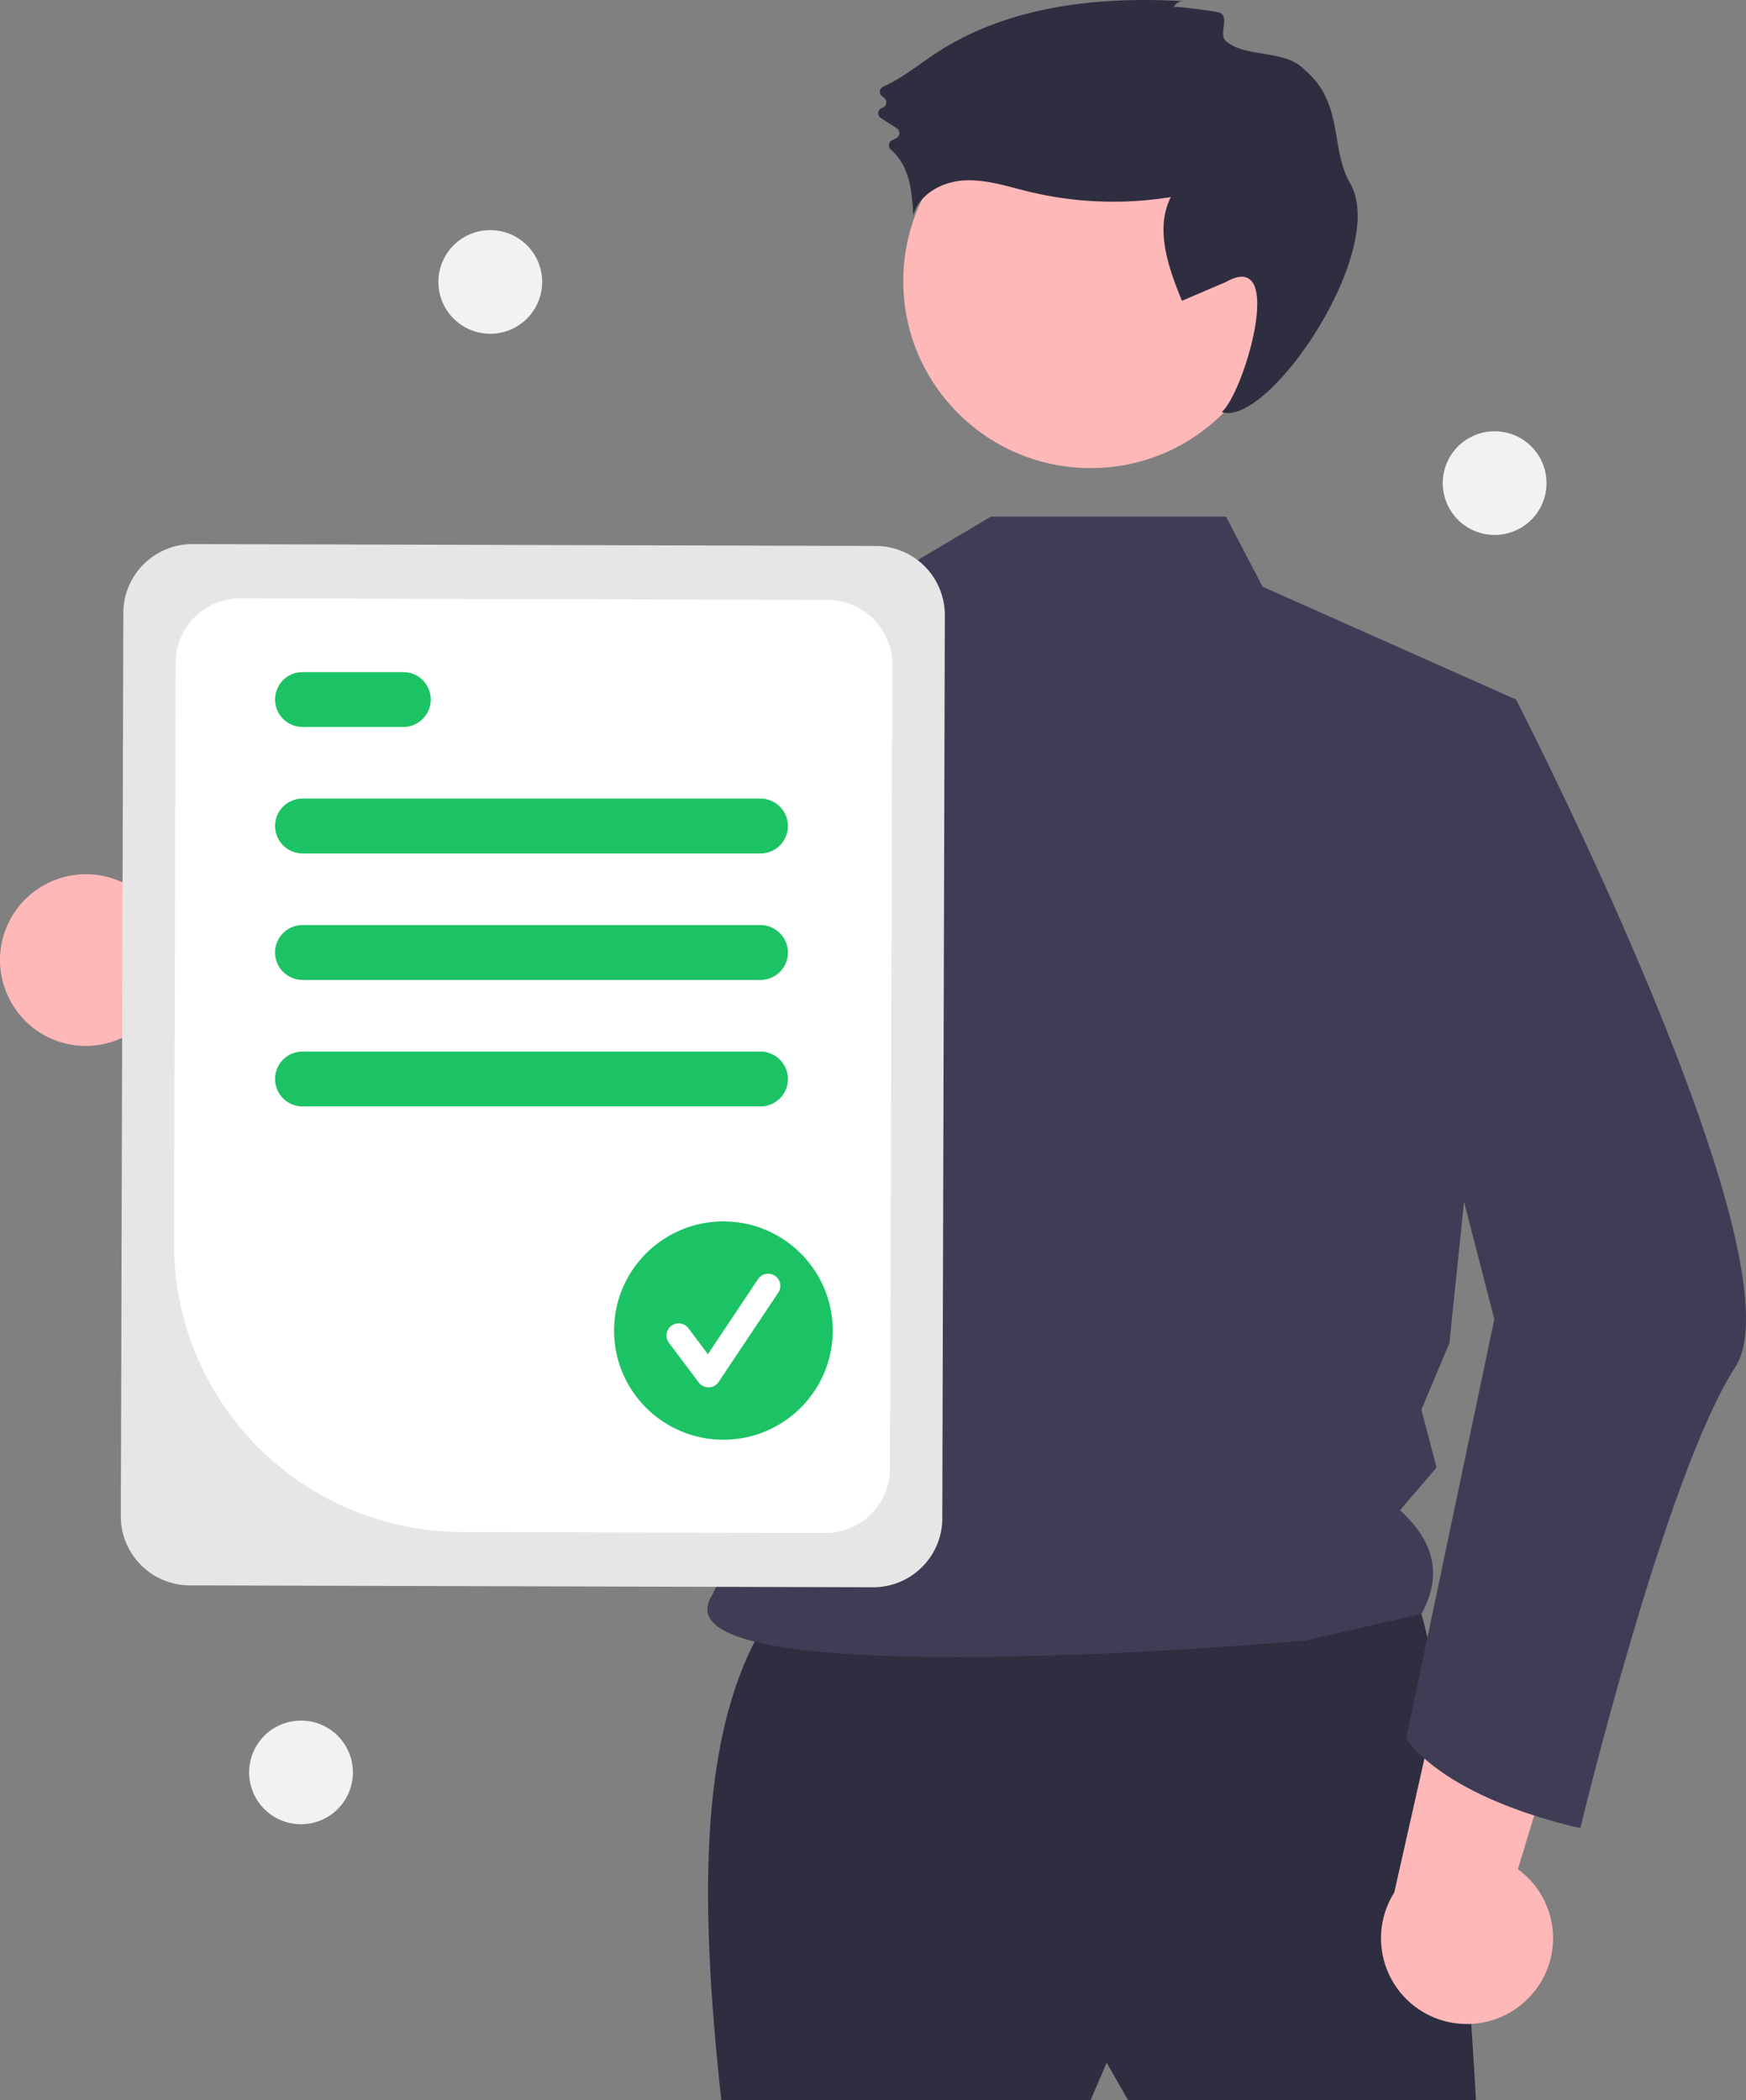 <svg width="138" height="166" fill="none" xmlns="http://www.w3.org/2000/svg"><rect width="100%" height="100%" fill="#808080" stroke="none"/><g clip-path="url(#clip0_1_316)"><path d="M.987 79.396a6.745 6.745 0 004.732 3.194 6.763 6.763 0 005.492-1.572l20.812 11.918-.776-12.424-19.644-9.413A6.793 6.793 0 00.11 74.66a6.77 6.77 0 00.877 4.736z" fill="#FFB8B8"/><path d="M61.24 127.141c-6.173 8.627-5.952 23.061-4.23 38.859H86.2l1.268-2.957L89.16 166h27.497s-2.115-40.127-5.922-41.394c-3.807-1.267-49.495 2.535-49.495 2.535z" fill="#2F2E41"/><path d="M86.2 37c8.176 0 14.805-6.619 14.805-14.783 0-8.165-6.629-14.784-14.806-14.784s-14.806 6.62-14.806 14.784C71.393 30.382 78.022 37 86.2 37z" fill="#FFB8B8"/><path d="M96.9 40.836l2.896 5.54 20.027 8.915-5.265 50.866-2.215 5.267 1.197 4.574-2.886 3.376c2.897 2.618 3.265 5.357 1.689 8.191l-9.223 2.11s-51.278 4.553-46.956-3.379c4.722-8.667 5.924-34.262-4.5-47.94-8.85-11.611-2.055-26.679-2.055-26.679L70.6 45.413l7.72-4.577H96.9z" fill="#3F3D56"/><path d="M92.772.561a.816.816 0 01.786-.465C86.78-.31 79.64.48 73.97 4.209c-1.374.904-2.67 1.982-4.164 2.637a.448.448 0 00-.092.762l.164.129a.45.45 0 01-.146.784.45.45 0 00-.113.807l1.258.812a.448.448 0 01.004.753 2.25 2.25 0 01-.334.17.45.45 0 00-.143.753 4.466 4.466 0 011.218 1.777c.42 1.09.495 2.275.565 3.44.434-1.68 2.27-2.67 4.005-2.77 1.735-.1 3.427.47 5.115.882a28.34 28.34 0 0011.231.431c-1.268 2.541-.198 5.573.879 8.2l3.484-1.49c4.787-2.698 1.453 8.713-.337 10.28 3.654 1.264 13.216-12.773 10.14-18.097-1.6-2.77-.464-6.342-3.61-8.969-1.542-1.62-4.62-.9-6.193-2.247-.618-.53.325-1.948-.525-2.258-.283-.102-3.556-.537-3.603-.434z" fill="#2F2E41"/><path d="M67.693 46.844c-2.717 12.044-9.685 40.163-16.755 46.044-.448.423-.986.74-1.573.928-24.85 6.044-32.812-9.374-32.812-9.374s6.66-3.24 6.828-9.574l13.43 4.16 11.707-26.305 1.723-1.605.01-.01 17.442-4.264z" fill="#3F3D56"/><path d="M120.677 158.059a6.748 6.748 0 002.057-5.322 6.756 6.756 0 00-.828-2.802 6.76 6.76 0 00-1.938-2.189l6.966-22.923-11.953 3.54-4.782 21.226a6.771 6.771 0 001.471 8.882 6.796 6.796 0 009.007-.412z" fill="#FFB8B8"/><path d="M114.301 54.008l5.522 1.283s22.821 44.335 17.322 52.783c-5.5 8.447-12.237 36.416-12.237 36.416s-9.964-1.978-13.772-7.047l6.972-33.171-7.191-27.877 3.384-22.387z" fill="#3F3D56"/><path d="M9.55 119.845l.198-71.405a5.453 5.453 0 011.612-3.848 5.47 5.47 0 013.863-1.588l54.008.15a5.47 5.47 0 013.855 1.608 5.453 5.453 0 011.59 3.858l-.198 71.404a5.455 5.455 0 01-1.612 3.849 5.467 5.467 0 01-3.863 1.587l-54.009-.149a5.474 5.474 0 01-3.854-1.609 5.453 5.453 0 01-1.59-3.857z" fill="#E6E6E6"/><path d="M13.753 98.29l.127-45.906a5.107 5.107 0 011.51-3.604 5.123 5.123 0 013.617-1.487l46.416.128a5.123 5.123 0 013.61 1.507 5.107 5.107 0 011.49 3.613l-.177 63.54a5.107 5.107 0 01-1.51 3.604 5.126 5.126 0 01-3.618 1.487l-28.753-.08a22.816 22.816 0 01-16.079-6.712 22.749 22.749 0 01-6.633-16.09z" fill="#fff"/><path d="M60.105 67.457H23.912a2.173 2.173 0 01-2.171-2.168 2.167 2.167 0 012.171-2.168h36.193a2.173 2.173 0 012.171 2.168 2.166 2.166 0 01-2.171 2.168zm-28.23-9.998h-7.963a2.173 2.173 0 01-2.171-2.168 2.167 2.167 0 012.171-2.168h7.963a2.173 2.173 0 012.171 2.168 2.166 2.166 0 01-2.171 2.168zm28.23 19.996H23.912a2.173 2.173 0 01-2.171-2.168 2.167 2.167 0 012.171-2.168h36.193a2.173 2.173 0 012.171 2.168 2.166 2.166 0 01-2.171 2.168zm0 9.998H23.912a2.173 2.173 0 01-2.171-2.168 2.167 2.167 0 012.171-2.168h36.193a2.173 2.173 0 012.171 2.168 2.166 2.166 0 01-2.171 2.168zm-2.929 26.344c4.772 0 8.64-3.862 8.64-8.627 0-4.765-3.868-8.627-8.64-8.627s-8.64 3.862-8.64 8.627c0 4.765 3.868 8.627 8.64 8.627z" fill="#1CC364"/><path d="M55.998 109.66a.968.968 0 01-.769-.384l-2.358-3.138a.962.962 0 01.192-1.345.966.966 0 011.346.193l1.542 2.053 3.961-5.932a.956.956 0 01.612-.411.97.97 0 01.723.142.958.958 0 01.265 1.334l-4.715 7.061a.964.964 0 01-.773.427h-.026z" fill="#fff"/><path d="M38.751 26.38a4.099 4.099 0 004.102-4.095 4.099 4.099 0 00-4.102-4.095 4.099 4.099 0 00-4.102 4.095 4.099 4.099 0 004.102 4.096zm-14.96 117.809a4.099 4.099 0 004.102-4.096 4.098 4.098 0 00-4.102-4.095 4.098 4.098 0 00-4.101 4.095 4.099 4.099 0 004.101 4.096zm94.343-101.908a4.098 4.098 0 004.101-4.095 4.098 4.098 0 00-4.101-4.096 4.098 4.098 0 00-4.102 4.096 4.098 4.098 0 004.102 4.095z" fill="#F2F2F2"/></g><defs><clipPath id="clip0_1_316"><path fill="#fff" d="M0 0h138v166H0z"/></clipPath></defs></svg>